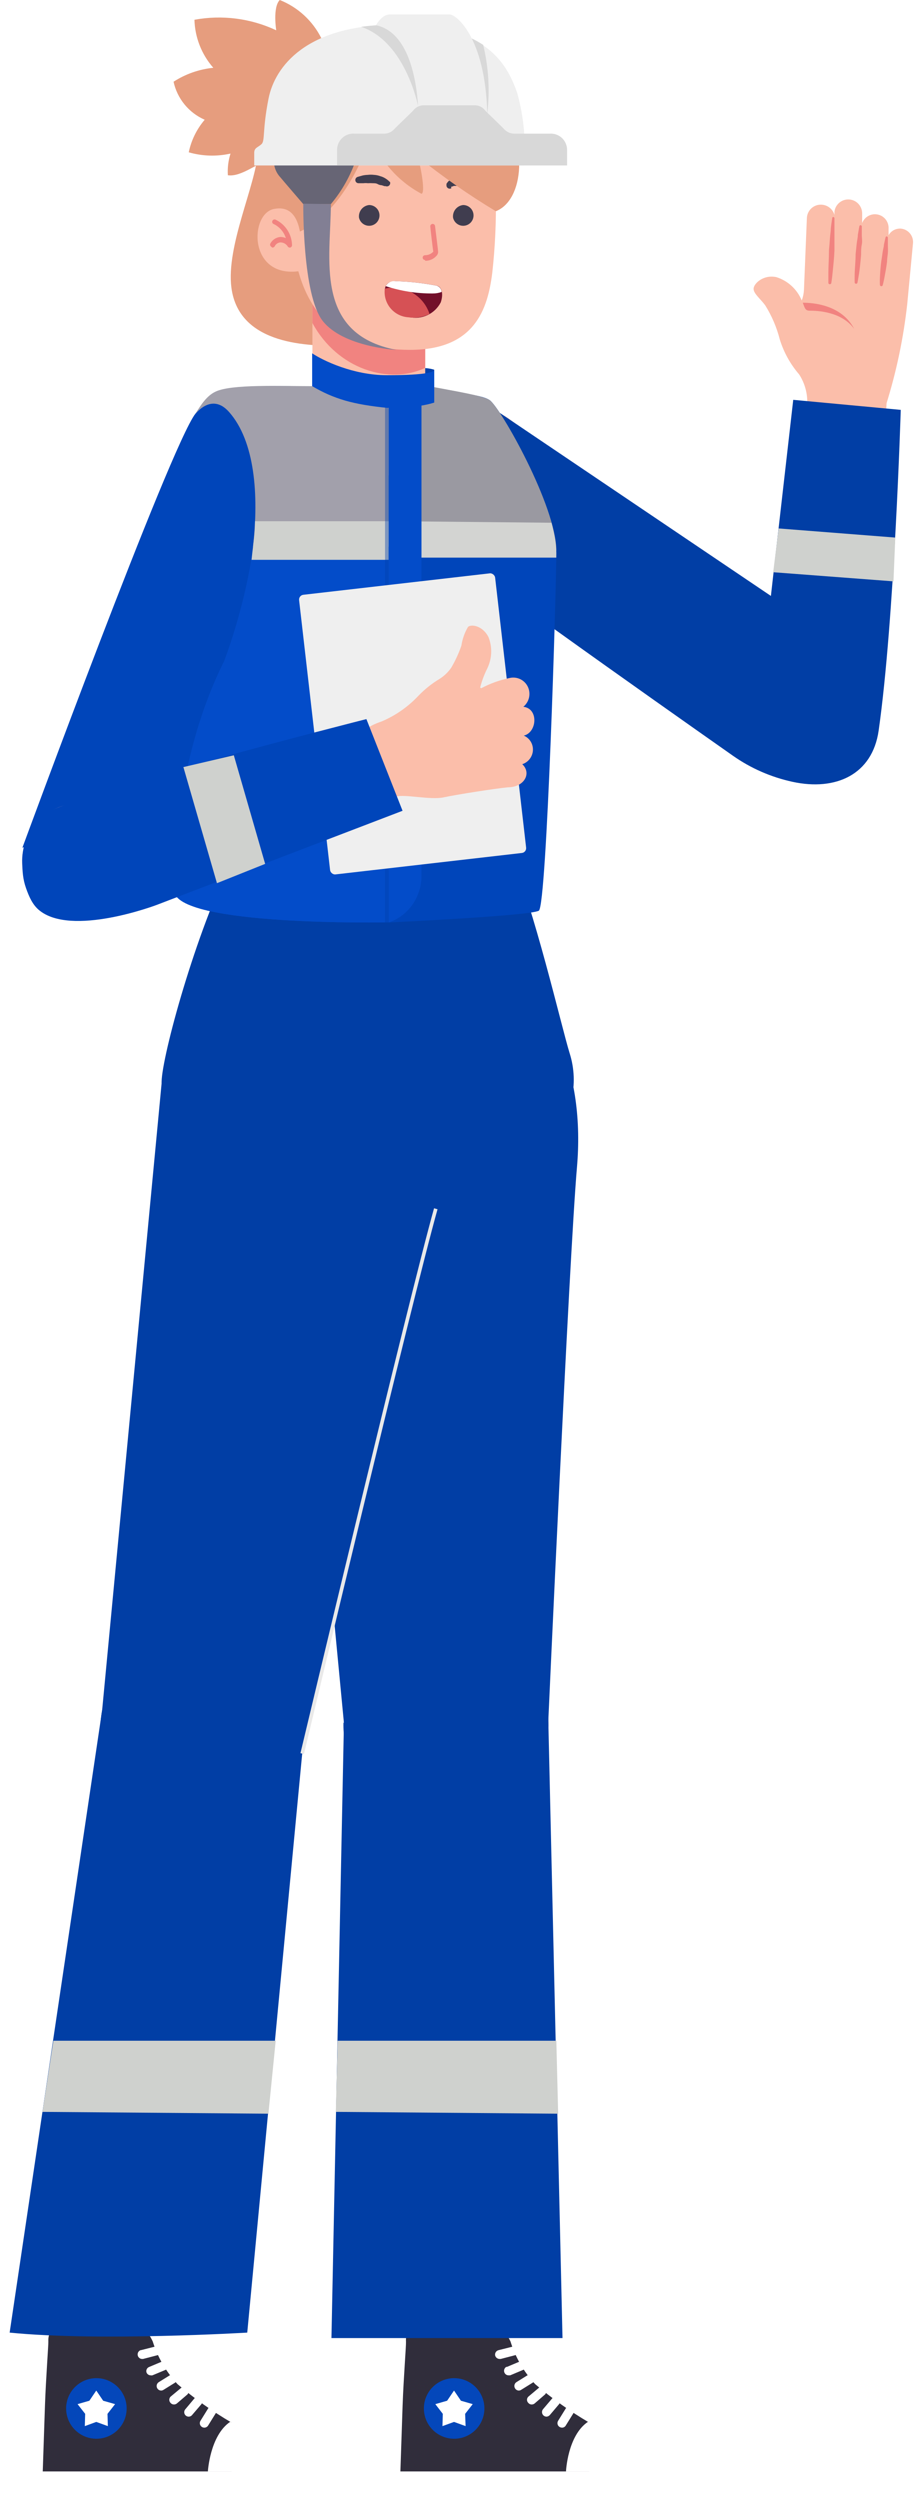 <svg width="190" height="518" viewBox="0 0 190 518" fill="none" xmlns="http://www.w3.org/2000/svg">
    <path d="M87.048 76.235C87.653 76.235 88.938 76.235 90.072 76.613C90.072 77.52 88.056 78.251 87.048 78.502C86.796 77.747 86.443 76.235 87.048 76.235Z" fill="#013FA9"/>
    <path d="M67.796 19.666C68.879 15.76 68.481 11.592 66.678 7.963C64.875 4.333 61.795 1.497 58.029 0C56.532 1.497 57.294 6.275 57.294 6.275C52.006 3.797 46.075 3.035 40.332 4.096C40.436 7.768 41.82 11.287 44.244 14.047C41.306 14.343 38.481 15.333 36 16.935C36.376 18.666 37.158 20.282 38.281 21.652C39.404 23.021 40.836 24.104 42.459 24.812C40.806 26.747 39.668 29.068 39.151 31.56C41.971 32.373 44.951 32.464 47.815 31.822C47.353 33.271 47.166 34.794 47.264 36.312C49.984 36.712 53.368 33.794 56 33C58.632 32.206 61.455 29.837 63.5 28C66.213 24.469 67.025 24.052 67.796 19.666Z" fill="#E69D7E"/>
    <path d="M53.5 31.5C53.08 38.3 46.87 50.963 47.999 59.602C49.574 71.784 64.645 71.653 70.474 71.653H79.112V33.844L53.5 31.5Z" fill="#E69D7E"/>
    <path d="M64.803 57.658V79.95C64.803 79.95 66.562 87.617 78.325 87.617C80.665 87.814 82.992 87.108 84.828 85.643C86.664 84.178 87.87 82.066 88.197 79.74V57.684L64.803 57.658Z" fill="#FBBEAA"/>
    <path d="M88.197 76.221C80.819 79.74 70.028 76.589 64.803 66.927V57.658H88.197V76.221Z" fill="#F18380"/>
    <path d="M102.848 40.539C102.944 45.87 102.699 51.203 102.113 56.503C101.168 64.091 98.463 72.493 85.073 72.493C71.682 72.493 64.829 66.427 61.967 56.503C60.234 50.516 56.716 41.642 58.16 31.402C59.604 21.162 65.774 14.467 80.32 14.073C94.866 13.679 104.345 20.217 102.848 40.539Z" fill="#FBBEAA"/>
    <path d="M74.465 45.108C74.554 45.503 74.753 45.866 75.039 46.154C75.325 46.441 75.687 46.642 76.082 46.733C76.477 46.824 76.89 46.802 77.273 46.669C77.656 46.535 77.994 46.297 78.247 45.98C78.5 45.663 78.659 45.282 78.705 44.879C78.751 44.476 78.682 44.068 78.506 43.703C78.331 43.337 78.055 43.029 77.712 42.813C77.369 42.597 76.971 42.482 76.566 42.482C76.255 42.515 75.953 42.609 75.679 42.759C75.404 42.909 75.162 43.112 74.967 43.356C74.772 43.6 74.627 43.881 74.541 44.182C74.454 44.482 74.429 44.797 74.465 45.108Z" fill="#403D4F"/>
    <path d="M93.973 45.108C94.062 45.503 94.261 45.866 94.547 46.154C94.833 46.441 95.195 46.642 95.59 46.733C95.985 46.824 96.398 46.802 96.781 46.669C97.164 46.535 97.502 46.297 97.755 45.98C98.008 45.663 98.167 45.282 98.213 44.879C98.259 44.476 98.19 44.068 98.014 43.703C97.839 43.337 97.563 43.029 97.22 42.813C96.877 42.597 96.479 42.482 96.074 42.482C95.763 42.515 95.461 42.609 95.187 42.759C94.912 42.909 94.671 43.112 94.475 43.356C94.28 43.6 94.135 43.881 94.049 44.182C93.963 44.482 93.937 44.797 93.973 45.108Z" fill="#403D4F"/>
    <path d="M80.819 37.677C80.819 37.677 80.819 37.677 80.583 37.441C80.373 37.252 80.144 37.085 79.9 36.942C79.575 36.742 79.221 36.592 78.85 36.496C78.437 36.343 78.003 36.255 77.564 36.233C77.136 36.181 76.704 36.181 76.277 36.233C75.915 36.245 75.555 36.289 75.201 36.365L74.177 36.653C74.007 36.708 73.866 36.826 73.783 36.983C73.7 37.14 73.681 37.323 73.73 37.494C73.77 37.63 73.853 37.75 73.966 37.835C74.08 37.92 74.218 37.966 74.36 37.966H75.384C75.689 37.927 75.998 37.927 76.303 37.966C76.653 37.94 77.004 37.94 77.353 37.966C77.695 37.966 78.036 37.966 78.351 38.15C78.666 38.334 78.929 38.36 79.192 38.386L79.743 38.57H79.979C80.143 38.641 80.328 38.646 80.495 38.582C80.662 38.518 80.797 38.391 80.872 38.229C80.918 38.139 80.942 38.041 80.942 37.94C80.942 37.84 80.918 37.74 80.872 37.651L80.819 37.677Z" fill="#403D4F"/>
    <path d="M93.58 38.675H93.737L94.157 38.517H94.446H94.735C94.967 38.441 95.204 38.38 95.444 38.334C95.687 38.295 95.936 38.295 96.179 38.334C96.405 38.294 96.636 38.294 96.862 38.334H97.702C97.878 38.327 98.045 38.252 98.168 38.125C98.29 37.998 98.358 37.828 98.358 37.651C98.353 37.521 98.311 37.395 98.237 37.288C98.162 37.181 98.058 37.097 97.938 37.047L97.124 36.758C96.827 36.661 96.518 36.608 96.205 36.601C95.857 36.549 95.503 36.549 95.155 36.601C94.465 36.67 93.81 36.934 93.265 37.362C93.067 37.494 92.897 37.663 92.766 37.861C92.634 38.019 92.634 38.071 92.608 38.071V38.334C92.594 38.457 92.613 38.583 92.665 38.696C92.716 38.809 92.798 38.906 92.901 38.977C93.003 39.047 93.123 39.088 93.248 39.095C93.372 39.102 93.496 39.075 93.606 39.016L93.58 38.675Z" fill="#403D4F"/>
    <path d="M88.197 54.035C88.638 54.045 89.075 53.959 89.479 53.782C89.883 53.605 90.243 53.342 90.534 53.011C90.648 52.898 90.737 52.763 90.796 52.614C90.855 52.464 90.882 52.305 90.875 52.144C90.875 51.856 90.403 48.232 90.245 46.893C90.245 46.761 90.193 46.634 90.099 46.54C90.005 46.447 89.879 46.394 89.746 46.394C89.614 46.394 89.487 46.447 89.394 46.54C89.3 46.634 89.248 46.761 89.248 46.893C89.248 47.103 89.799 51.856 89.878 52.144C89.659 52.378 89.395 52.565 89.102 52.691C88.808 52.818 88.491 52.882 88.171 52.88C88.039 52.88 87.912 52.932 87.818 53.026C87.725 53.119 87.672 53.246 87.672 53.378C87.672 53.511 87.725 53.638 87.818 53.731C87.912 53.825 88.039 53.877 88.171 53.877L88.197 54.035Z" fill="#F18380"/>
    <path d="M90.665 59.207C91.663 59.47 92.004 60.94 91.427 62.647C90.823 63.821 89.843 64.759 88.644 65.311C87.445 65.863 86.095 65.997 84.81 65.693C84.113 65.656 83.43 65.481 82.802 65.177C82.174 64.874 81.612 64.448 81.15 63.925C80.688 63.402 80.335 62.792 80.111 62.13C79.888 61.469 79.798 60.77 79.848 60.074C79.848 58.945 80.609 58.262 82.08 58.262C84.963 58.338 87.835 58.654 90.665 59.207Z" fill="#73102A"/>
    <path d="M79.795 60.074C79.795 60.074 79.795 59.916 79.795 59.811C81.721 59.36 83.746 59.649 85.468 60.622C87.19 61.595 88.483 63.18 89.09 65.062C87.731 65.728 86.202 65.966 84.705 65.745C84.008 65.702 83.326 65.52 82.7 65.21C82.074 64.901 81.516 64.469 81.058 63.941C80.601 63.413 80.254 62.799 80.037 62.135C79.82 61.471 79.738 60.77 79.795 60.074Z" fill="#D65155"/>
    <path d="M89.772 60.809C86.456 60.836 83.156 60.322 80.005 59.286C80.199 58.931 80.496 58.642 80.857 58.459C81.218 58.277 81.626 58.208 82.027 58.262C84.91 58.338 87.782 58.654 90.613 59.208C90.887 59.3 91.128 59.471 91.306 59.7C91.483 59.929 91.589 60.205 91.61 60.494C91.022 60.708 90.399 60.815 89.772 60.809Z" fill="white"/>
    <path d="M76.881 28.146C76.881 28.146 72.233 44.215 61.127 48.442C59.837 48.458 58.563 48.164 57.411 47.583C56.26 47.003 55.265 46.154 54.511 45.108C51.56 38.903 54.583 31.722 56 25C57.864 16.808 63.858 6.433 81.817 8.901C91.4 7.063 95.706 10.312 102.848 20C109.99 29.689 108.598 41.537 102.848 43.769C97.192 40.364 91.771 36.583 86.622 32.452C87.409 34.92 88.249 40.145 87.409 40.145C82.556 37.561 78.812 33.295 76.881 28.146Z" fill="#E69D7E"/>
    <path d="M62.492 50.385C62.282 46.815 61.311 42.508 56.978 43.27C51.727 44.031 51.36 57.816 62.23 56.162L62.492 50.385Z" fill="#FBBEAA"/>
    <path d="M56.532 51.305C56.622 51.301 56.71 51.275 56.788 51.229C56.866 51.183 56.931 51.119 56.978 51.042C57.087 50.81 57.257 50.611 57.47 50.468C57.682 50.325 57.93 50.242 58.186 50.228C58.486 50.231 58.781 50.31 59.042 50.456C59.304 50.603 59.524 50.814 59.683 51.068C59.742 51.163 59.831 51.235 59.935 51.273C60.04 51.311 60.154 51.313 60.26 51.278C60.361 51.235 60.446 51.161 60.502 51.066C60.559 50.972 60.584 50.863 60.575 50.753C60.542 49.646 60.202 48.57 59.595 47.643C58.989 46.716 58.137 45.975 57.136 45.502C57.073 45.477 57.005 45.465 56.938 45.468C56.87 45.47 56.804 45.486 56.742 45.514C56.681 45.543 56.626 45.584 56.581 45.635C56.536 45.685 56.502 45.744 56.48 45.809C56.459 45.873 56.451 45.941 56.456 46.008C56.462 46.076 56.481 46.141 56.513 46.201C56.545 46.261 56.589 46.313 56.642 46.356C56.695 46.398 56.756 46.429 56.821 46.447C57.407 46.736 57.928 47.14 58.352 47.637C58.777 48.134 59.096 48.712 59.289 49.335C58.924 49.179 58.531 49.099 58.134 49.099C57.709 49.139 57.301 49.282 56.944 49.515C56.587 49.749 56.293 50.065 56.086 50.438C56.053 50.495 56.032 50.558 56.023 50.623C56.014 50.688 56.019 50.754 56.036 50.818C56.053 50.881 56.082 50.941 56.122 50.992C56.163 51.044 56.212 51.088 56.27 51.121C56.334 51.209 56.427 51.274 56.532 51.305Z" fill="#F18380"/>
    <path d="M73.906 32.865C72.756 36.313 70.966 39.513 68.629 42.295H62.909C62.909 42.295 58.474 37.148 58.142 36.726C57.661 36.213 57.295 35.603 57.07 34.938C56.844 34.272 56.764 33.565 56.833 32.865H73.906Z" fill="#676575"/>
    <path d="M68.629 42.295C68.629 53.39 64.964 69.164 82.2 72.5C82.2 72.5 71.157 71.917 66.922 66.481C62.687 61.045 62.909 42.207 62.909 42.207L68.629 42.295Z" fill="#827F94"/>
    <path d="M52.732 34.285H108.694C109.12 29.226 108.64 24.132 107.275 19.242C105.058 12.896 100.623 5.13 82.066 5.13C63.507 5.13 57.011 13.828 55.703 20.418C54.395 27.008 55.016 29.16 54.239 29.87C53.464 30.58 52.732 30.602 52.732 31.667V34.285Z" fill="#EFEFEF"/>
    <path d="M82.065 5.13C86.112 5.057 90.15 5.549 94.06 6.595H94.238L94.925 6.816C96.799 7.394 98.582 8.23 100.224 9.302C101.339 13.903 101.632 18.666 101.089 23.369H94.925L86.721 21.971C86.721 21.971 84.127 8.658 74.904 5.552C77.278 5.24 79.671 5.099 82.065 5.13Z" fill="#D8D8D8"/>
    <path d="M80.779 3H93.306C94.636 3 101.089 8.015 101.089 25.188H86.832C86.832 20.129 85.945 6.883 77.963 5.219C77.985 5.263 79.183 3 80.779 3Z" fill="#EFEFEF"/>
    <path d="M117.629 34.285V31.046C117.628 30.582 117.53 30.123 117.343 29.698C117.156 29.273 116.883 28.891 116.542 28.576C116.201 28.262 115.798 28.021 115.359 27.87C114.921 27.718 114.456 27.659 113.993 27.695H106.832C106.42 27.715 106.009 27.645 105.627 27.492C105.244 27.339 104.899 27.106 104.614 26.808C104.149 26.275 100.978 23.302 100.601 22.858C100.342 22.52 100.006 22.248 99.62 22.066C99.234 21.885 98.81 21.799 98.384 21.816H87.963C87.538 21.803 87.115 21.89 86.73 22.071C86.344 22.253 86.007 22.522 85.746 22.858C85.369 23.302 82.198 26.275 81.733 26.808C81.449 27.107 81.104 27.341 80.721 27.494C80.338 27.648 79.927 27.716 79.516 27.695H73.551C73.089 27.659 72.624 27.718 72.185 27.87C71.746 28.021 71.344 28.262 71.002 28.576C70.661 28.891 70.388 29.273 70.201 29.698C70.014 30.123 69.917 30.582 69.915 31.046V34.285H117.629Z" fill="#D8D8D8"/>
    <path d="M33.545 223.601C34.078 216.886 41.278 191.14 49.011 176.473C49.011 176.473 65.882 178.604 76.747 178.64C88.082 178.676 105.691 176.473 105.691 176.473C110.734 187.891 116.479 212.837 118.152 218.219C119.162 221.386 119.285 224.768 118.507 227.999C117.729 231.231 116.08 234.187 113.74 236.547C107.994 243.068 93.182 250.535 89.764 250.535C75.057 248.434 60.643 244.643 46.805 239.238C38.999 235.965 33.035 230.341 33.545 223.601Z" fill="#013EA5"/>
    <path d="M167.437 83.768C167.537 81.583 166.952 79.422 165.764 77.586C163.936 75.465 162.565 72.989 161.74 70.313C161.105 67.829 160.091 65.458 158.734 63.283C157.764 61.949 156.31 60.858 156.31 59.84C156.31 58.822 158.249 56.858 161.013 57.416C162.197 57.785 163.284 58.411 164.198 59.249C165.112 60.087 165.829 61.117 166.298 62.264C166.563 61.565 166.718 60.829 166.758 60.083L167.364 45.222C167.374 44.837 167.46 44.457 167.618 44.106C167.777 43.754 168.004 43.438 168.286 43.176C168.569 42.914 168.901 42.711 169.263 42.58C169.625 42.448 170.01 42.39 170.395 42.41C171.007 42.436 171.597 42.653 172.079 43.032C172.562 43.41 172.914 43.93 173.086 44.519V43.84C173.179 43.117 173.542 42.457 174.102 41.991C174.662 41.526 175.378 41.289 176.105 41.329C176.832 41.368 177.518 41.682 178.023 42.206C178.529 42.731 178.818 43.427 178.831 44.155V46.216C179.074 45.58 179.537 45.053 180.136 44.731C180.735 44.409 181.429 44.312 182.094 44.459C182.758 44.606 183.347 44.986 183.754 45.531C184.161 46.076 184.358 46.749 184.31 47.428V48.737C184.571 48.278 184.96 47.906 185.429 47.665C185.899 47.424 186.428 47.324 186.953 47.379C187.671 47.471 188.326 47.838 188.779 48.404C189.231 48.969 189.446 49.689 189.377 50.41L188.189 62.943C187.411 70.01 185.949 76.984 183.825 83.768C183.8 84.901 183.537 86.015 183.055 87.041C182.573 88.066 181.881 88.979 181.025 89.721C180.169 90.463 179.167 91.018 178.083 91.349C177 91.681 175.859 91.782 174.734 91.647C173.716 91.681 172.703 91.495 171.763 91.103C170.823 90.711 169.978 90.121 169.286 89.374C168.594 88.627 168.071 87.74 167.752 86.772C167.433 85.805 167.325 84.78 167.437 83.768Z" fill="#FBBEAA"/>
    <path d="M85.739 479.411C85.739 477.077 86.666 474.839 88.317 473.188C89.967 471.538 92.205 470.611 94.539 470.611C96.873 470.611 99.112 471.538 100.762 473.188C102.412 474.839 103.339 477.077 103.339 479.411V498.539H85.739V479.411Z" fill="#FBBEAA"/>
    <path d="M102.71 482.975C104.867 482.975 105.255 483.92 105.886 485.157C106.908 488.452 108.656 491.475 111.001 494.005C114.502 496.987 118.258 499.656 122.225 501.981V512.115H83.049C83.049 512.115 83.316 504.115 83.509 498.466C83.703 492.818 84.261 485.933 84.213 485.205C84.164 484.478 84.213 482.975 85.546 482.975H102.71Z" fill="#302D3B"/>
    <path d="M87.921 499.023C87.916 500.267 88.281 501.485 88.969 502.521C89.657 503.557 90.637 504.366 91.786 504.844C92.934 505.322 94.198 505.448 95.419 505.207C96.639 504.965 97.76 504.367 98.639 503.487C99.519 502.608 100.117 501.487 100.359 500.267C100.6 499.046 100.474 497.782 99.996 496.634C99.518 495.485 98.709 494.505 97.673 493.817C96.636 493.129 95.419 492.764 94.175 492.769C92.519 492.775 90.931 493.436 89.76 494.608C88.588 495.779 87.927 497.366 87.921 499.023Z" fill="#0447BA"/>
    <path d="M94.176 495.339L92.745 497.448L90.297 498.151L91.848 500.163L91.776 502.708L94.176 501.836L96.576 502.708L96.479 500.163L98.055 498.151L95.606 497.448L94.176 495.339Z" fill="white"/>
    <path d="M121.958 501.812C121.958 501.812 127.51 504.745 129.595 506.176C130.56 506.829 131.344 507.717 131.874 508.756C132.404 509.794 132.662 510.95 132.625 512.115H117.4C117.4 512.115 117.716 504.672 121.958 501.812Z" fill="white"/>
    <path d="M83.049 512.115V516.309C83.049 517.012 83.679 517.4 84.746 517.4H130.953C131.995 517.4 132.625 517.012 132.625 516.309V512.115H83.049Z" fill="white"/>
    <path d="M117.4 498.975C117.535 498.769 117.744 498.623 117.984 498.569C118.224 498.515 118.475 498.556 118.685 498.684C118.79 498.748 118.88 498.833 118.952 498.933C119.023 499.033 119.074 499.146 119.101 499.265C119.128 499.385 119.131 499.509 119.11 499.63C119.088 499.751 119.043 499.866 118.976 499.969L117.352 502.587C117.274 502.723 117.16 502.835 117.024 502.912C116.887 502.989 116.733 503.027 116.576 503.024C116.397 503.021 116.221 502.971 116.067 502.878C115.963 502.814 115.872 502.729 115.801 502.63C115.729 502.53 115.678 502.417 115.651 502.297C115.624 502.177 115.621 502.053 115.643 501.933C115.664 501.812 115.709 501.696 115.776 501.593L117.4 498.975Z" fill="white"/>
    <path d="M114.54 496.963C114.62 496.87 114.717 496.795 114.825 496.74C114.934 496.685 115.053 496.652 115.174 496.643C115.296 496.634 115.418 496.649 115.534 496.687C115.65 496.726 115.757 496.786 115.849 496.866C115.941 496.945 116.017 497.042 116.072 497.151C116.127 497.26 116.16 497.379 116.169 497.5C116.178 497.622 116.163 497.744 116.125 497.86C116.086 497.975 116.026 498.083 115.946 498.175L114.055 500.405C113.968 500.507 113.86 500.59 113.739 500.649C113.618 500.707 113.486 500.74 113.352 500.745C113.176 500.741 113.005 500.689 112.858 500.594C112.71 500.499 112.592 500.364 112.516 500.206C112.441 500.047 112.411 499.871 112.43 499.696C112.449 499.522 112.517 499.356 112.625 499.217L114.54 496.963Z" fill="white"/>
    <path d="M111.849 494.709C112.042 494.584 112.274 494.534 112.501 494.568C112.728 494.602 112.935 494.717 113.083 494.892C113.231 495.067 113.311 495.29 113.307 495.519C113.303 495.749 113.216 495.969 113.062 496.139L110.904 498.006C110.735 498.149 110.52 498.226 110.298 498.224C110.164 498.229 110.032 498.203 109.91 498.148C109.788 498.093 109.68 498.011 109.595 497.909C109.505 497.825 109.434 497.723 109.385 497.611C109.336 497.498 109.311 497.377 109.311 497.254C109.311 497.131 109.336 497.01 109.385 496.897C109.434 496.785 109.505 496.683 109.595 496.6L111.849 494.709Z" fill="white"/>
    <path d="M107.121 493.593L109.546 492.09C109.758 491.964 110.012 491.927 110.252 491.986C110.492 492.045 110.7 492.195 110.83 492.405C110.896 492.51 110.94 492.626 110.96 492.748C110.979 492.87 110.974 492.995 110.945 493.114C110.915 493.234 110.862 493.347 110.789 493.446C110.715 493.545 110.622 493.628 110.515 493.69L108.091 495.193C107.947 495.289 107.779 495.339 107.606 495.339C107.448 495.335 107.294 495.291 107.158 495.21C107.022 495.129 106.909 495.015 106.83 494.878C106.702 494.668 106.661 494.417 106.715 494.177C106.77 493.937 106.915 493.727 107.121 493.593Z" fill="white"/>
    <path d="M105.085 490.466L107.8 489.327C108.032 489.23 108.292 489.23 108.524 489.325C108.756 489.421 108.94 489.605 109.037 489.836C109.084 489.949 109.108 490.07 109.108 490.192C109.108 490.315 109.084 490.436 109.036 490.549C108.989 490.662 108.919 490.764 108.832 490.85C108.745 490.935 108.641 491.003 108.527 491.048L105.812 492.188H105.449C105.239 492.176 105.04 492.096 104.881 491.959C104.723 491.822 104.614 491.637 104.573 491.431C104.531 491.226 104.559 491.013 104.652 490.825C104.744 490.637 104.897 490.485 105.085 490.394V490.466Z" fill="white"/>
    <path d="M103.388 486.975L106.394 486.223C106.632 486.165 106.883 486.204 107.092 486.332C107.302 486.459 107.452 486.664 107.509 486.902C107.567 487.14 107.528 487.391 107.401 487.6C107.274 487.809 107.069 487.959 106.831 488.017L103.849 488.793H103.631C103.422 488.791 103.219 488.721 103.053 488.594C102.887 488.468 102.767 488.291 102.709 488.09C102.657 487.852 102.699 487.604 102.825 487.396C102.952 487.189 103.153 487.038 103.388 486.975Z" fill="white"/>
    <path d="M72.866 357.082C73.133 345.348 81.036 339.676 92.745 339.967C104.454 340.257 112.891 346.391 112.624 358.1L103.339 480.357H85.739L72.866 357.082Z" fill="#FBBEAA"/>
    <path d="M71.34 357.009C71.405 354.223 72.019 351.478 73.145 348.929C74.271 346.38 75.888 344.078 77.904 342.155C79.92 340.231 82.295 338.723 84.894 337.718C87.493 336.712 90.264 336.228 93.049 336.293C95.835 336.359 98.581 336.972 101.129 338.098C103.678 339.224 105.98 340.842 107.903 342.858C109.827 344.874 111.335 347.249 112.34 349.847C113.346 352.446 113.83 355.217 113.765 358.003L116.678 484.465H68.75L71.34 357.009Z" fill="#013EA5"/>
    <path d="M11.556 479.411C11.556 477.077 12.483 474.839 14.134 473.188C15.784 471.538 18.022 470.611 20.356 470.611C22.69 470.611 24.929 471.538 26.579 473.188C28.229 474.839 29.157 477.077 29.157 479.411V498.539H11.556V479.411Z" fill="#FBBEAA"/>
    <path d="M28.502 482.975C30.684 482.975 31.072 483.92 31.678 485.157C32.712 488.452 34.467 491.475 36.817 494.005C40.313 496.993 44.07 499.662 48.041 501.981V512.115H8.865C8.865 512.115 9.132 504.115 9.326 498.466C9.52 492.818 10.053 485.933 10.029 485.205C10.005 484.478 10.029 482.975 11.338 482.975H28.502Z" fill="#302D3B"/>
    <path d="M13.714 499.023C13.709 500.266 14.073 501.482 14.761 502.518C15.448 503.554 16.427 504.363 17.573 504.842C18.72 505.32 19.983 505.448 21.203 505.209C22.423 504.969 23.544 504.373 24.424 503.496C25.305 502.619 25.905 501.5 26.149 500.281C26.394 499.063 26.271 497.799 25.796 496.65C25.322 495.502 24.517 494.52 23.484 493.829C22.451 493.137 21.236 492.769 19.993 492.769C18.332 492.769 16.739 493.427 15.562 494.599C14.385 495.771 13.721 497.362 13.714 499.023Z" fill="#0447BA"/>
    <path d="M19.969 495.339L18.538 497.448L16.09 498.151L17.666 500.163L17.593 502.708L19.969 501.836L22.369 502.708L22.296 500.163L23.872 498.151L21.399 497.448L19.969 495.339Z" fill="white"/>
    <path d="M47.751 501.812C47.751 501.812 53.326 504.745 55.387 506.176C56.357 506.825 57.145 507.711 57.675 508.751C58.206 509.79 58.461 510.949 58.417 512.115H43.12C43.12 512.115 43.532 504.672 47.751 501.812Z" fill="white"/>
    <path d="M8.865 512.115V516.309C8.865 517.012 9.471 517.4 10.538 517.4H56.793C57.86 517.4 58.466 517.012 58.466 516.309V512.115H8.865Z" fill="white"/>
    <path d="M43.217 498.975C43.349 498.766 43.559 498.618 43.8 498.564C44.041 498.509 44.293 498.552 44.502 498.684C44.711 498.816 44.859 499.025 44.914 499.266C44.968 499.507 44.925 499.76 44.793 499.969L43.169 502.587C43.085 502.723 42.967 502.835 42.827 502.911C42.686 502.988 42.529 503.027 42.369 503.024C42.196 503.024 42.028 502.974 41.884 502.878C41.779 502.814 41.689 502.729 41.617 502.63C41.546 502.53 41.495 502.417 41.468 502.297C41.441 502.177 41.438 502.053 41.46 501.933C41.481 501.812 41.526 501.696 41.593 501.593L43.217 498.975Z" fill="white"/>
    <path d="M40.332 496.963C40.492 496.777 40.718 496.66 40.962 496.637C41.206 496.615 41.45 496.688 41.641 496.842C41.829 497.006 41.946 497.236 41.969 497.484C41.991 497.732 41.917 497.98 41.762 498.175L39.847 500.405C39.763 500.511 39.656 500.597 39.535 500.655C39.413 500.714 39.279 500.745 39.144 500.745C38.967 500.747 38.792 500.697 38.642 500.602C38.492 500.507 38.372 500.37 38.298 500.209C38.224 500.047 38.198 499.868 38.223 499.692C38.248 499.516 38.324 499.351 38.441 499.217L40.332 496.963Z" fill="white"/>
    <path d="M37.666 494.709C37.859 494.584 38.09 494.534 38.317 494.568C38.544 494.602 38.751 494.717 38.899 494.892C39.048 495.067 39.127 495.29 39.123 495.519C39.12 495.749 39.032 495.969 38.878 496.139L36.696 498.006C36.527 498.149 36.312 498.226 36.09 498.224C35.957 498.227 35.825 498.2 35.703 498.146C35.581 498.091 35.473 498.01 35.387 497.909C35.3 497.823 35.232 497.721 35.185 497.609C35.138 497.496 35.114 497.376 35.114 497.254C35.114 497.132 35.138 497.012 35.185 496.899C35.232 496.787 35.3 496.685 35.387 496.6L37.666 494.709Z" fill="white"/>
    <path d="M32.938 493.593L35.363 492.09C35.572 492.002 35.806 491.992 36.022 492.062C36.238 492.132 36.421 492.277 36.539 492.471C36.657 492.665 36.7 492.895 36.663 493.119C36.625 493.343 36.507 493.546 36.332 493.69L33.908 495.193C33.764 495.289 33.596 495.339 33.423 495.339C33.262 495.337 33.103 495.293 32.963 495.213C32.823 495.132 32.706 495.017 32.623 494.878C32.497 494.665 32.46 494.412 32.519 494.171C32.578 493.931 32.728 493.724 32.938 493.593Z" fill="white"/>
    <path d="M167.147 85.393L157.45 146.266C155.85 153.903 158.322 160.812 167.147 162.024C168.776 162.236 170.431 162.115 172.011 161.668C173.592 161.221 175.065 160.458 176.342 159.424C177.618 158.39 178.671 157.107 179.437 155.654C180.202 154.201 180.665 152.607 180.795 150.969L183.753 85.514C184.529 79.332 181.838 75.211 177.135 74.701C171.365 74.071 168.31 77.49 167.147 85.393Z" fill="#FBBEAA"/>
    <path d="M30.903 490.466L33.618 489.327C33.731 489.28 33.852 489.255 33.974 489.255C34.097 489.255 34.218 489.28 34.331 489.327C34.444 489.374 34.546 489.444 34.632 489.531C34.717 489.619 34.785 489.722 34.83 489.836C34.921 490.062 34.921 490.313 34.83 490.539C34.74 490.765 34.566 490.947 34.345 491.048L31.606 492.188C31.494 492.213 31.378 492.213 31.266 492.188C31.08 492.188 30.897 492.132 30.742 492.029C30.587 491.925 30.465 491.778 30.394 491.606C30.32 491.387 30.331 491.148 30.426 490.937C30.52 490.726 30.69 490.558 30.903 490.466Z" fill="white"/>
    <path d="M29.204 486.975L32.186 486.224C32.427 486.165 32.682 486.203 32.895 486.33C33.108 486.457 33.263 486.662 33.326 486.902C33.355 487.02 33.36 487.142 33.342 487.262C33.323 487.382 33.281 487.497 33.218 487.601C33.155 487.704 33.072 487.795 32.974 487.866C32.876 487.938 32.765 487.989 32.647 488.017L29.665 488.793H29.423C29.204 488.777 28.998 488.684 28.84 488.533C28.682 488.381 28.582 488.179 28.556 487.962C28.53 487.744 28.581 487.524 28.699 487.34C28.817 487.156 28.996 487.018 29.204 486.951V486.975Z" fill="white"/>
    <path d="M21.181 356.718C22.372 351.215 25.699 346.41 30.432 343.36C35.164 340.309 40.914 339.263 46.418 340.451C57.885 342.875 64.067 354.173 61.594 365.639L29.157 482.369H11.338L21.181 356.718Z" fill="#FBBEAA"/>
    <path d="M21.181 354.415C22.497 349.044 25.855 344.398 30.543 341.465C35.23 338.532 40.877 337.543 46.282 338.708C51.688 339.873 56.425 343.1 59.489 347.704C62.551 352.308 63.698 357.924 62.685 363.36L51.286 483.331C51.286 483.331 20.4 485.174 2 483.331L21.181 354.415Z" fill="#013EA5"/>
    <path d="M175.026 139.527L105.4 86.629C97.279 81.441 91.752 84.204 87.437 89.756C85.466 92.443 84.552 95.761 84.87 99.078C85.187 102.395 86.713 105.48 89.158 107.744L158.614 158.921C161.061 160.988 164.212 162.031 167.41 161.832C170.607 161.634 173.605 160.209 175.777 157.854L176.093 157.515C177.246 156.285 178.136 154.832 178.71 153.247C179.283 151.661 179.527 149.975 179.427 148.291C179.328 146.608 178.886 144.963 178.129 143.456C177.372 141.949 176.316 140.612 175.026 139.527Z" fill="#FBBEAA"/>
    <path d="M89.158 107.72C88.515 107.167 87.93 106.55 87.412 105.878C86.954 104.152 86.895 102.345 87.24 100.594C87.584 98.842 88.323 97.192 89.4 95.769C93.061 90.12 100.746 85.683 104.164 86.532L107.558 88.253L145.983 117.345C142.582 125.337 137.988 132.767 132.358 139.381L89.158 107.72Z" fill="#F18380"/>
    <path d="M99.654 82.847L159.907 123.484C159.653 125.562 164.536 82.847 164.536 82.847L186.837 84.928C186.837 84.928 185.535 128.418 182.253 151.386C180.95 160.501 173.363 163.957 164.367 161.995C159.926 161.026 155.744 159.203 152.023 156.591C136.034 145.368 91.176 113.757 87.509 109.781C81.181 102.92 81.181 97.78 84.818 92.132C88.454 86.483 96.236 81.998 99.654 82.847Z" fill="#013EA5"/>
    <path d="M71.339 357.009L58.903 226.801C58.903 212.425 73.715 196.764 95.558 200.134C115.291 203.213 121.304 223.043 119.679 241.832C118.055 260.62 113.667 357.93 113.667 357.93C113.602 360.716 112.988 363.462 111.862 366.01C110.736 368.559 109.119 370.861 107.103 372.784C105.087 374.708 102.712 376.216 100.113 377.221C97.514 378.227 94.743 378.711 91.958 378.646C89.172 378.581 86.426 377.967 83.878 376.841C81.329 375.715 79.027 374.097 77.104 372.081C75.18 370.066 73.672 367.691 72.667 365.092C71.661 362.493 71.177 359.722 71.242 356.936L71.339 357.009Z" fill="#013EA5"/>
    <path d="M21.181 354.415L33.545 224.231C36.163 210.098 53.739 197.564 74.564 204.982C93.352 211.698 95.534 232.304 90.394 250.462C85.255 268.62 62.685 363.361 62.685 363.361C61.369 368.731 58.011 373.377 53.323 376.31C48.636 379.243 42.989 380.233 37.584 379.068C32.178 377.903 27.44 374.675 24.377 370.071C21.314 365.468 20.168 359.851 21.181 354.415Z" fill="#013EA5"/>
    <path d="M90.394 250.462C85.279 268.62 62.685 363.361 62.685 363.361" stroke="#E9E9E9" stroke-width="0.75" stroke-miterlimit="10"/>
    <path d="M86.757 80.786C86.757 80.786 97.473 82.653 99.558 83.21C100.788 83.499 101.925 84.095 102.862 84.943C103.799 85.791 104.506 86.863 104.915 88.059C106.249 91.235 113.109 112.035 113.74 114.29C114.166 116.773 113.766 119.328 112.6 121.562C111.606 124.278 106.467 136.642 106.467 136.642L105.691 176.472L76.746 181.063L49.011 176.472C49.011 176.472 39.314 102.386 38.829 97.805C38.344 93.223 40.623 84.374 46.102 83.259C51.581 82.144 66.612 80.835 66.612 80.835L86.757 80.786Z" fill="#FBBEAA"/>
    <path d="M107.05 160.457V174.46C88.092 176.206 57.885 174.97 46.539 174.46C46.006 170.46 45.448 163.672 44.866 159.163C60.309 159.551 85.814 160.99 107.05 160.457Z" fill="white"/>
    <path d="M7.071 172.909L38.126 91.186C42.272 82.459 48.405 81.877 55.096 84.301C58.191 85.536 60.723 87.867 62.207 90.85C63.692 93.833 64.026 97.258 63.145 100.471L31.169 180.739C30.199 183.793 28.085 186.353 25.268 187.88C22.452 189.408 19.154 189.786 16.065 188.933L15.605 188.812C13.976 188.368 12.454 187.596 11.133 186.544C9.812 185.492 8.719 184.183 7.92 182.695C7.122 181.207 6.635 179.571 6.489 177.889C6.343 176.207 6.541 174.512 7.071 172.909Z" fill="#FBBEAA"/>
    <path d="M19.944 139.017L38.126 91.186C38.614 90.137 39.189 89.132 39.847 88.18C42.074 86.786 44.624 85.99 47.249 85.871C49.874 85.752 52.485 86.314 54.829 87.501C57.551 88.826 59.739 91.04 61.031 93.778C62.323 96.516 62.641 99.613 61.932 102.556C61.932 102.847 61.763 103.405 61.617 104.156L42.853 151.308C34.657 148.353 26.939 144.212 19.944 139.017Z" fill="#F18380"/>
    <path d="M40.555 85.684C35.263 92.488 4.646 175.646 4.646 175.646C32.995 166.574 33.5 174.5 45.754 144.651C45.754 144.651 63.533 102.92 64.212 99.187C64.921 96.243 64.603 93.147 63.311 90.409C62.019 87.671 59.831 85.456 57.109 84.132C49.521 80.253 45.847 78.88 40.555 85.684Z" fill="#0045BA"/>
    <path d="M91.996 80.77C97.599 81.836 100.132 81.963 101.554 82.901C103.805 84.412 115.398 104.876 115.398 114.111C115.398 122.28 113.42 187.631 111.772 188.696C110.124 189.762 80.622 191.144 80.622 191.144V98.604C83.617 89.336 89.873 86.766 91.996 80.77Z" fill="#0045BA"/>
    <path d="M101.554 82.901C100.132 81.963 94.541 81.08 88.938 80.014C86.815 86.01 83.617 89.336 80.622 98.604V114.111H115.398C115.398 104.876 103.805 84.412 101.554 82.901Z" fill="#9A99A1"/>
    <path d="M80.244 77.747C73.289 77.747 67.014 74.723 64.747 73.211V80.014C64.999 80.392 66.939 81.602 72.684 83.416C78.43 85.231 86.67 84.55 90.072 83.416V76.613C90.072 76.991 88.938 77.747 80.244 77.747Z" fill="#034CC9"/>
    <path d="M115.387 115.546H80.622V107.986L114.398 108.316C115.057 110.915 115.471 112.771 115.387 115.546Z" fill="#D3D4D2"/>
    <path d="M36.102 184.447C36.102 176.879 37 156 46.5 137C47.661 134 60.255 99.742 47.507 85.359C43.271 80.579 39.547 87.495 40.664 85.714C41.781 83.932 43.019 82.184 44.843 81.345C48.097 79.766 55.328 80.031 61.845 80.031C69.666 89.62 77.767 91.755 80.622 98.62V191.11C80.622 191.11 36.102 192.015 36.102 184.447Z" fill="#034CC9"/>
    <path d="M36.102 184.447C36.102 176.879 37 156 46.5 137C47.661 134 60.255 99.742 47.507 85.359C43.271 80.579 39.547 87.495 40.664 85.714C41.781 83.932 43.019 82.184 44.843 81.345C48.097 79.766 55.328 80.031 61.845 80.031C69.666 89.62 77.767 91.755 80.622 98.62V191.11C80.622 191.11 36.102 192.015 36.102 184.447Z" fill="#034CC9"/>
    <path d="M40.555 85.684C39.438 87.466 43.271 80.579 47.507 85.358C52.862 91.4 53.718 102.519 52.475 113.278H80.622L80.622 84.55C73.062 83.794 69.282 82.66 64.746 80.014C58.229 80.014 47.967 79.57 44.713 81.148C42.889 81.987 41.672 83.903 40.555 85.684Z" fill="#A2A0AB"/>
    <path d="M80.622 191.144C82.554 190.496 84.244 189.247 85.462 187.569C86.68 185.891 87.366 183.865 87.426 181.768V78.125H80.622V191.144Z" fill="#034CC9"/>
    <path d="M52.889 108H80.6V116H52.18C52.545 112.4 52.889 110.8 52.889 108Z" fill="#CFD1CE"/>
    <g style="mix-blend-mode:multiply" opacity="0.4">
        <path d="M79.866 84.395L80.622 84.55V191.144H79.866V84.395Z" fill="#013FA9"/>
    </g>
    <path d="M80.367 167.317L22.571 188.77C15.403 191.828 8.134 190.758 5.241 182.418C4.712 180.864 4.505 179.219 4.632 177.582C4.759 175.945 5.217 174.351 5.979 172.897C6.74 171.443 7.789 170.158 9.062 169.121C10.334 168.084 11.804 167.317 13.383 166.865L76.929 151.195C82.83 149.215 87.398 151.071 88.868 155.509C90.597 160.978 87.871 164.545 80.367 167.317Z" fill="#FBBEAA"/>
    <g filter="url(#filter0_d_110_7)">
        <rect x="59.926" y="123.357" width="40.929" height="58.324" rx="1" transform="rotate(-6.555 59.926 123.357)" fill="#EFEFEF"/>
    </g>
    <path d="M79.143 149.497C81.99 148.294 84.564 146.512 86.701 144.263C88.024 142.874 89.525 141.669 91.163 140.679C92.123 140.079 92.952 139.286 93.598 138.352C94.45 136.902 95.156 135.371 95.704 133.783C95.907 132.415 96.372 131.096 97.074 129.902C97.741 129.29 100.096 129.617 101.318 131.993C101.74 133.051 101.931 134.19 101.878 135.334C101.826 136.478 101.531 137.601 101.015 138.627C100.406 139.857 99.93 141.148 99.594 142.477L99.816 142.61C101.678 141.621 103.668 140.904 105.726 140.48C106.472 140.313 107.25 140.404 107.933 140.736C108.616 141.069 109.165 141.625 109.492 142.314C109.819 143.004 109.904 143.787 109.735 144.537C109.565 145.287 109.149 145.961 108.556 146.45C111.767 146.819 111.402 151.771 108.646 152.426C109.236 152.673 109.734 153.099 110.073 153.644C110.412 154.189 110.575 154.827 110.54 155.473C110.506 156.119 110.275 156.741 109.879 157.255C109.484 157.768 108.942 158.15 108.328 158.346C110.286 160.151 108.855 163.126 105.3 163.139C102.412 163.433 94.686 164.642 91.999 165.221C89.311 165.799 83.909 164.52 82.174 165.057C79.591 166.003 76.59 166.019 74.302 159.222C72.013 152.425 76.485 150.375 79.143 149.497Z" fill="#FBBEAA"/>
    <path d="M83.5 168L32.5 187.506C32.5 187.506 14.678 194.274 8.001 188.5C6.766 187.418 6.062 185.917 5.387 184C4.718 182.096 4.674 180.532 4.606 178.892C4.538 177.252 4.804 175.615 5.387 174.08C5.971 172.546 5.304 173.5 8.001 169.5C10.698 165.5 76 149 76 149L83.5 168Z" fill="#0045BA"/>
    <path d="M167.922 64.374C167.001 64.374 166.928 63.792 166.516 62.725C168.577 62.725 174.565 63.113 177.183 68.156C174.541 64.519 169.474 64.374 167.922 64.374ZM172.625 45.198C172.625 45.198 172.48 46.046 172.335 47.283C172.335 47.913 172.189 48.664 172.141 49.44C172.092 50.216 172.019 51.065 171.947 51.865C171.947 53.562 171.825 55.234 171.825 56.495C171.825 57.756 171.825 58.604 171.825 58.604C171.825 58.644 171.834 58.684 171.85 58.721C171.866 58.758 171.889 58.791 171.919 58.819C171.949 58.846 171.984 58.867 172.022 58.88C172.06 58.893 172.1 58.898 172.141 58.895C172.209 58.892 172.274 58.866 172.327 58.822C172.379 58.779 172.416 58.719 172.431 58.653C172.431 58.653 172.577 57.804 172.698 56.543C172.819 55.283 173.013 53.61 173.086 51.937C173.086 51.089 173.086 50.24 173.086 49.513C173.086 48.786 173.086 47.986 173.086 47.355C173.086 46.071 173.086 45.246 173.086 45.246C173.086 45.206 173.078 45.166 173.062 45.129C173.046 45.092 173.022 45.059 172.992 45.032C172.963 45.004 172.928 44.983 172.89 44.97C172.852 44.957 172.811 44.952 172.771 44.955C172.724 44.982 172.686 45.021 172.661 45.068C172.635 45.115 172.623 45.169 172.625 45.222V45.198ZM178.25 46.895C178.25 46.895 178.104 47.622 177.935 48.689C177.935 49.246 177.765 49.877 177.692 50.555C177.619 51.234 177.547 51.962 177.474 52.689C177.474 54.143 177.304 55.598 177.28 56.689C177.256 57.78 177.28 58.531 177.28 58.531C177.283 58.57 177.294 58.607 177.311 58.641C177.329 58.675 177.353 58.706 177.382 58.73C177.411 58.755 177.445 58.774 177.482 58.785C177.518 58.797 177.557 58.801 177.595 58.798C177.66 58.794 177.722 58.767 177.771 58.723C177.819 58.679 177.851 58.62 177.862 58.556C177.862 58.556 178.007 57.828 178.177 56.762C178.347 55.695 178.492 54.216 178.613 52.786C178.613 52.059 178.613 51.331 178.759 50.652C178.904 49.974 178.759 49.319 178.759 48.761C178.759 47.671 178.759 46.943 178.759 46.943C178.759 46.903 178.751 46.863 178.735 46.826C178.719 46.789 178.695 46.756 178.665 46.728C178.636 46.701 178.601 46.68 178.562 46.667C178.524 46.654 178.484 46.649 178.444 46.652C178.39 46.675 178.343 46.711 178.309 46.758C178.275 46.805 178.254 46.861 178.25 46.919V46.895ZM183.68 49.198C183.68 49.198 183.535 49.804 183.341 50.725C183.341 51.161 183.147 51.695 183.074 52.277C183.001 52.859 182.904 53.465 182.807 54.071C182.638 55.307 182.565 56.495 182.516 57.465C182.468 58.434 182.516 59.016 182.516 59.016C182.516 59.057 182.525 59.096 182.541 59.133C182.557 59.17 182.58 59.204 182.61 59.231C182.64 59.258 182.675 59.279 182.713 59.292C182.751 59.306 182.791 59.31 182.832 59.307C182.894 59.304 182.953 59.281 183.001 59.242C183.049 59.203 183.083 59.149 183.098 59.089C183.098 59.089 183.268 58.483 183.438 57.586C183.607 56.689 183.85 55.428 183.995 54.216C183.995 53.586 184.117 52.98 184.165 52.398C184.214 51.816 184.165 51.283 184.165 50.822C184.165 49.901 184.165 49.271 184.165 49.271C184.165 49.23 184.157 49.19 184.141 49.153C184.125 49.116 184.101 49.083 184.071 49.056C184.042 49.028 184.007 49.008 183.969 48.995C183.93 48.981 183.89 48.976 183.85 48.98C183.805 49.005 183.767 49.039 183.737 49.081C183.708 49.123 183.688 49.172 183.68 49.222V49.198Z" fill="#F18380"/>
    <path d="M8.804 437.594L11.072 422.853H57.187L55.675 437.972L8.804 437.594Z" fill="#CFD1CE"/>
    <path d="M69.66 437.594L70.038 422.853H115.397L115.775 437.972L69.66 437.594Z" fill="#CFD1CE"/>
    <path d="M38.04 158.944L48.5 156.5L55 179L45 183L38.04 158.944Z" fill="#CFD1CE"/>
    <path d="M160.378 118.57L161.512 109.498L185.704 111.388L185.326 120.46L160.378 118.57Z" fill="#CFD1CE"/>
    <defs>
        <filter id="filter0_d_110_7" x="60.034" y="118.793" width="49.104" height="62.4" filterUnits="userSpaceOnUse" color-interpolation-filters="sRGB">
            <feFlood flood-opacity="0" result="BackgroundImageFix"/>
            <feColorMatrix in="SourceAlpha" type="matrix" values="0 0 0 0 0 0 0 0 0 0 0 0 0 0 0 0 0 0 127 0" result="hardAlpha"/>
            <feOffset dx="2"/>
            <feComposite in2="hardAlpha" operator="out"/>
            <feColorMatrix type="matrix" values="0 0 0 0 0.604 0 0 0 0 0.6 0 0 0 0 0.631 0 0 0 1 0"/>
            <feBlend mode="normal" in2="BackgroundImageFix" result="effect1_dropShadow_110_7"/>
            <feBlend mode="normal" in="SourceGraphic" in2="effect1_dropShadow_110_7" result="shape"/>
        </filter>
    </defs>
</svg>
